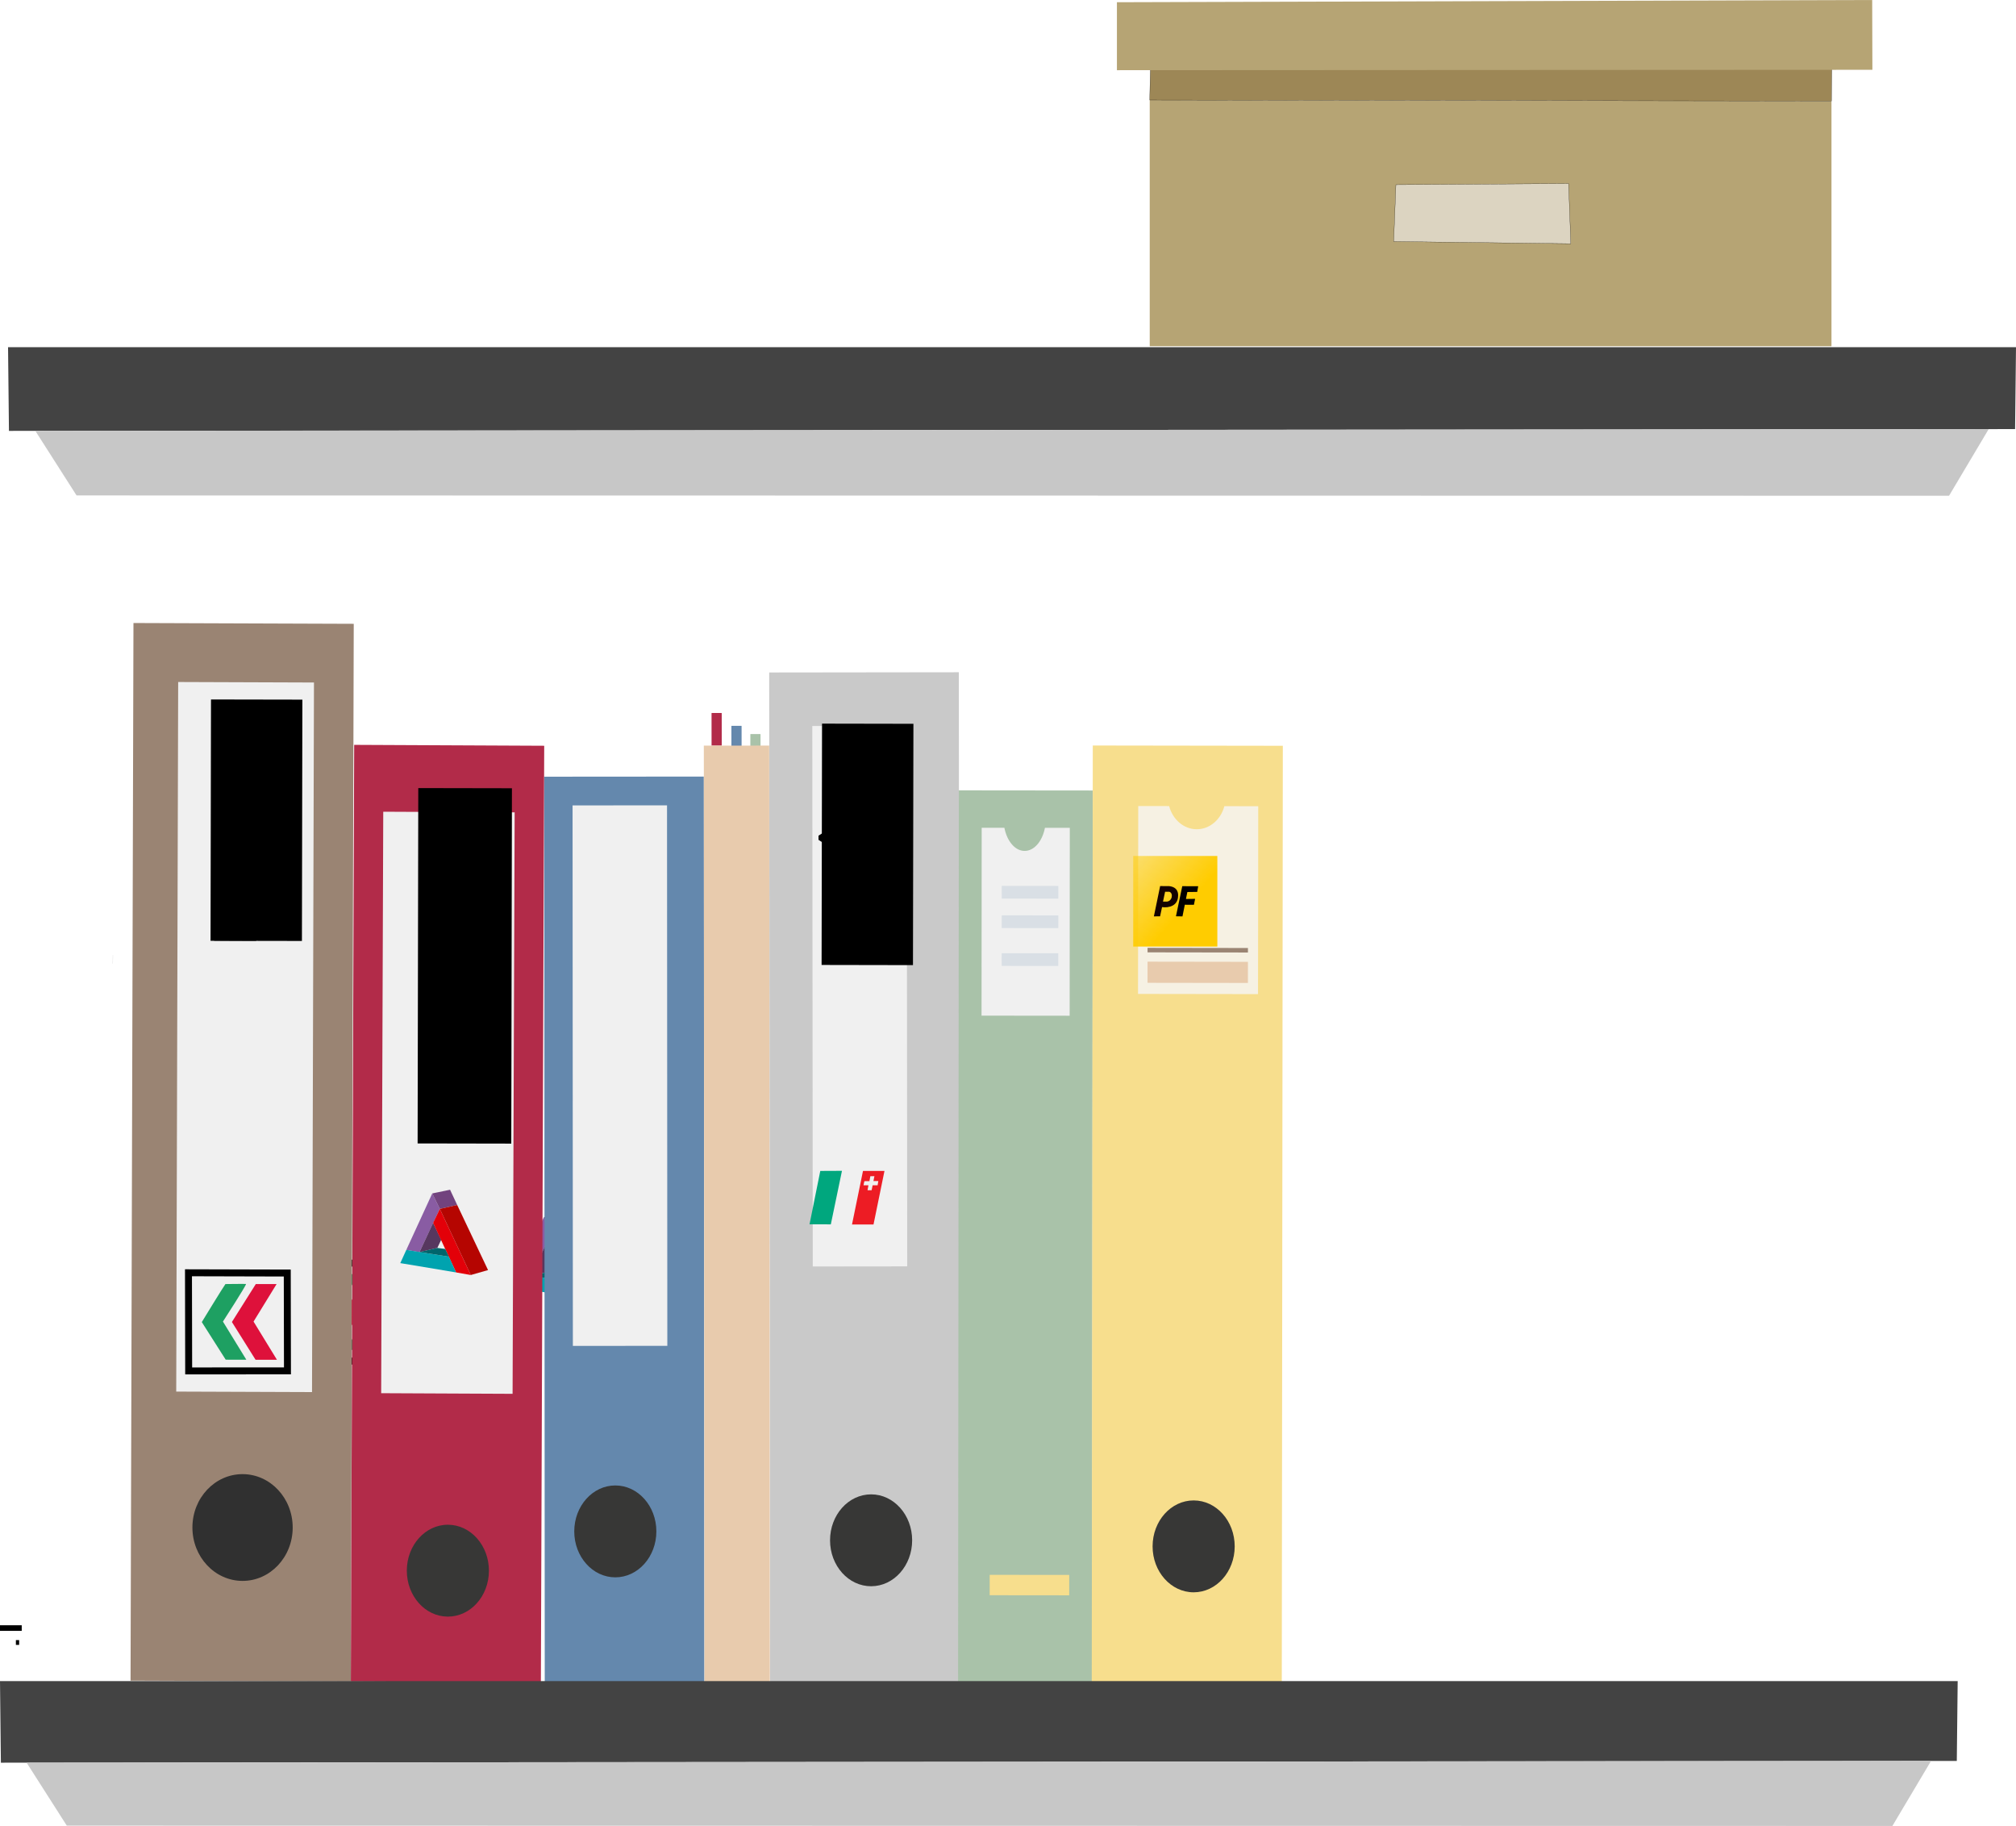 <?xml version="1.0" encoding="UTF-8" standalone="no"?>
<!-- Created with Inkscape (http://www.inkscape.org/) -->

<svg
   xmlns:dc="http://purl.org/dc/elements/1.1/"
   xmlns:cc="http://creativecommons.org/ns#"
   xmlns:rdf="http://www.w3.org/1999/02/22-rdf-syntax-ns#"
   xmlns:svg="http://www.w3.org/2000/svg"
   xmlns="http://www.w3.org/2000/svg"
   xmlns:xlink="http://www.w3.org/1999/xlink"
   xmlns:sodipodi="http://sodipodi.sourceforge.net/DTD/sodipodi-0.dtd"
   xmlns:inkscape="http://www.inkscape.org/namespaces/inkscape"
   version="1.1"
   id="svg12140"
   width="425.401"
   height="385.23"
   viewBox="0 0 425.401 385.23"
   sodipodi:docname="classeurs.svg"
   inkscape:version="0.92.4 (5da689c313, 2019-01-14)">
  <defs
     id="defs12144">
    <linearGradient
       gradientTransform="matrix(2.282,0,0,2.257,-676.42,-316.544)"
       gradientUnits="userSpaceOnUse"
       y2="-32.951"
       x2="99.696"
       y1="317.53"
       x1="475.206"
       id="linearGradient9136"
       xlink:href="#linearGradient9134"
       inkscape:collect="always" />
    <linearGradient
       id="linearGradient9134"
       inkscape:collect="always">
      <stop
         id="stop9130"
         offset="0"
         style="stop-color:#ffcc00;stop-opacity:1;" />
      <stop
         id="stop9132"
         offset="1"
         style="stop-color:#ffcc00;stop-opacity:0;" />
    </linearGradient>
  </defs>
  <sodipodi:namedview
     pagecolor="#ffffff"
     bordercolor="#666666"
     borderopacity="1"
     objecttolerance="10"
     gridtolerance="10"
     guidetolerance="10"
     inkscape:pageopacity="0"
     inkscape:pageshadow="2"
     inkscape:window-width="1920"
     inkscape:window-height="1001"
     id="namedview12142"
     showgrid="false"
     showguides="true"
     inkscape:guide-bbox="true"
     fit-margin-top="0"
     fit-margin-left="0"
     fit-margin-right="0"
     fit-margin-bottom="0"
     inkscape:zoom="0.5887013"
     inkscape:cx="-499.15177"
     inkscape:cy="98.742046"
     inkscape:window-x="-9"
     inkscape:window-y="-9"
     inkscape:window-maximized="1"
     inkscape:current-layer="svg12140">
    <sodipodi:guide
       position="-385.762,-61.895"
       orientation="0,1"
       id="guide12993"
       inkscape:locked="false" />
    <sodipodi:guide
       position="1.699,111.978"
       orientation="1,0"
       id="guide937"
       inkscape:locked="false" />
  </sodipodi:namedview>
  <g
     style="display:inline"
     transform="matrix(0.015,0,0,0.015,61.866,276.187)"
     inkscape:label="Layer 1"
     id="layer5">
    <path
       sodipodi:nodetypes="ccccc"
       inkscape:connector-curvature="0"
       id="path10262"
       d="m 104.213,-648.567 1389.594,3.691 2.781,1376.087 -1389.671,0.591 z"
       style="fill:none;stroke:#000000;stroke-width:97.795;stroke-linecap:butt;stroke-linejoin:miter;stroke-miterlimit:4;stroke-dasharray:none;stroke-opacity:1" />
    <path
       sodipodi:nodetypes="cccccsc"
       inkscape:connector-curvature="0"
       id="path10264"
       d="M 624.227,-489.937 C 592.547,-448.509 291.583,44.974 291.583,44.974 L 627.882,573.793 918.176,574.384 588.891,37.663 c 0,0 341.173,-526.382 324.115,-528.819 -17.059,-2.437 -288.779,1.218 -288.779,1.218 z"
       style="fill:#1ea062;fill-opacity:1;stroke:none;stroke-width:5.41px;stroke-linecap:butt;stroke-linejoin:miter;stroke-opacity:1" />
    <path
       sodipodi:nodetypes="ccccccc"
       inkscape:connector-curvature="0"
       id="path10266"
       d="M 1051.372,-489.937 715.072,43.756 1047.938,575.012 H 1348.68 L 1019.691,37.75 1343.806,-489.937 Z"
       style="fill:#de113b;fill-opacity:1;stroke:none;stroke-width:5.41px;stroke-linecap:butt;stroke-linejoin:miter;stroke-opacity:1" />
  </g>
  <g
     style="display:inline"
     id="g11482"
     transform="matrix(0.124,0,0,0.115,103.302,252.047)">
    <g
       inkscape:label="Layer 1"
       id="layer6" />
    <path
       sodipodi:nodetypes="ccccc"
       inkscape:connector-curvature="0"
       id="path10826"
       d="M 48.3,144.855 92.479,41.234 105.35,69.496 70.73,149.002 Z"
       style="fill:#895ca3;fill-opacity:1;stroke:none;stroke-width:0.399;stroke-linecap:butt;stroke-linejoin:miter;stroke-miterlimit:4;stroke-dasharray:none;stroke-opacity:1" />
    <path
       sodipodi:nodetypes="ccccc"
       inkscape:connector-curvature="0"
       id="path10828"
       d="m 70.73,149.002 30.393,-7.765 6.573,-15 -13.736,-30.927 z"
       style="fill:#57375f;fill-opacity:1;stroke:none;stroke-width:0.4;stroke-linecap:butt;stroke-linejoin:miter;stroke-miterlimit:4;stroke-dasharray:none;stroke-opacity:1" />
    <path
       sodipodi:nodetypes="ccccc"
       inkscape:connector-curvature="0"
       id="path10830"
       d="M 105.35,69.597 158.024,190.916 132.998,186.149 93.959,95.311 Z"
       style="fill:#e30009;fill-opacity:1;stroke:none;stroke-width:0.4;stroke-linecap:butt;stroke-linejoin:miter;stroke-miterlimit:4;stroke-dasharray:none;stroke-opacity:1" />
    <path
       inkscape:connector-curvature="0"
       id="path10832"
       d="m 92.479,41.234 30.3,-6.765 12.135,27.977 -29.564,7.151 z"
       style="fill:#72437e;fill-opacity:1;stroke:none;stroke-width:0.4;stroke-linecap:butt;stroke-linejoin:miter;stroke-miterlimit:4;stroke-dasharray:none;stroke-opacity:1" />
    <path
       sodipodi:nodetypes="ccccc"
       inkscape:connector-curvature="0"
       id="path10834"
       d="m 48.3,144.855 -10.219,24.227 94.917,17.068 -12.215,-28.913 z"
       style="fill:#00a3af;fill-opacity:1;stroke:none;stroke-width:0.4;stroke-linecap:butt;stroke-linejoin:miter;stroke-miterlimit:4;stroke-dasharray:none;stroke-opacity:1" />
    <path
       inkscape:connector-curvature="0"
       id="path10836"
       d="M 105.35,69.597 158.024,190.916 187.413,181.855 134.914,62.446 Z"
       style="fill:#b50501;fill-opacity:1;stroke:none;stroke-width:0.4;stroke-linecap:butt;stroke-linejoin:miter;stroke-miterlimit:4;stroke-dasharray:none;stroke-opacity:1" />
    <path
       sodipodi:nodetypes="ccccc"
       inkscape:connector-curvature="0"
       id="path10838"
       d="m 70.856,148.749 49.927,8.487 -6.207,-14.081 -13.453,-1.919 z"
       style="fill:#00656c;fill-opacity:1;stroke:none;stroke-width:0.4;stroke-linecap:butt;stroke-linejoin:miter;stroke-miterlimit:4;stroke-dasharray:none;stroke-opacity:1" />
  </g>
  <g
     style="display:inline"
     inkscape:label="Layer 1"
     id="layer4"
     transform="matrix(0.018,0,0,0.018,193.842,243.546)">
    <path
       sodipodi:nodetypes="ccccc"
       inkscape:connector-curvature="0"
       id="path9697"
       d="M 51.277,960.443 177.429,334.823 431.601,333.673 300.921,961.197 Z"
       style="fill:#00a77e;fill-opacity:1;stroke:none;stroke-width:3.947px;stroke-linecap:butt;stroke-linejoin:miter;stroke-opacity:1" />
    <path
       inkscape:connector-curvature="0"
       id="path9699"
       d="M 677.989,334.823 549.214,962.923 H 801.374 L 929.933,334.823 Z m 133.879,61.459 -11.142,57.505 57.11,-0.431 -8.266,49.958 h -58.511 l -11.86,57.864 -47.837,0.251 10.423,-58.224 h -57.757 l 10.063,-48.161 59.122,-0.288 11.142,-57.865 z"
       style="fill:#ed1c24;fill-opacity:1;stroke:none;stroke-width:3.947px;stroke-linecap:butt;stroke-linejoin:miter;stroke-opacity:1" />
  </g>
  <g
     id="g5344"
     transform="matrix(0.022,0,0,-0.022,-0.346,357.955)"
     style="display:inline">
    <path
       d="m 6938.31,9120.282 -0.217,310.902 -2.094,2.38 -93.406,-0.08 -2.071,-2.385 0.217,-310.901 97.571,0.09"
       style="fill:#b22b49;fill-opacity:1;fill-rule:nonzero;stroke:none;stroke-width:2.116"
       id="path5348"
       inkscape:connector-curvature="0" />
    <path
       d="m 7128.861,8997.047 -0.217,310.901 -2.094,2.381 -93.406,-0.09 -2.071,-2.384 0.217,-310.902 97.571,0.09"
       style="fill:#6488ad;fill-opacity:1;fill-rule:nonzero;stroke:none;stroke-width:2.116"
       id="path5350"
       inkscape:connector-curvature="0" />
    <path
       d="m 7310.458,8918.115 -0.217,310.879 -2.074,2.381 -93.406,-0.09 -2.091,-2.384 0.217,-310.879 97.571,0.09"
       style="fill:#a9c2a9;fill-opacity:1;fill-rule:nonzero;stroke:none;stroke-width:2.116"
       id="path5352"
       inkscape:connector-curvature="0" />
    <path
       d="M 3408.663,10288.435 3380.742,145.947 1267.898,153.633 1295.819,10296.121 Z"
       style="fill:#9a8473;fill-opacity:1;fill-rule:nonzero;stroke:none;stroke-width:2.438"
       id="path5360"
       inkscape:connector-curvature="0" />
    <path
       d="m 1098.105,7028.027 3.277,82.456 -4.737,2.178 -3.237,-81.231 4.698,-3.404"
       style="fill:#ebebeb;fill-opacity:1;fill-rule:nonzero;stroke:none;stroke-width:2.116"
       id="path5362"
       inkscape:connector-curvature="0" />
    <path
       d="m 2071.785,6319.32 -0.336,341.715 v -341.466 l 0.336,-0.249"
       style="fill:#8e7a6a;fill-opacity:1;fill-rule:nonzero;stroke:none;stroke-width:2.116"
       id="path5366"
       inkscape:connector-curvature="0" />
    <path
       d="m 1724.73,9730.297 1302.497,-4.737 -18.732,-6804.709 -1302.497,4.738 18.732,6804.708"
       style="fill:#f0f0f0;fill-opacity:1;fill-rule:nonzero;stroke:none;stroke-width:2.438"
       id="path5368"
       inkscape:connector-curvature="0" />
    <path
       d="m 2340.786,1110.081 c 265.609,-0.966 481.544,227.457 482.322,510.199 0.778,282.767 -213.894,512.731 -479.503,513.697 -265.609,0.966 -481.544,-227.431 -482.322,-510.198 -0.778,-282.741 213.894,-512.731 479.504,-513.697"
       style="fill:#303030;fill-opacity:1;fill-rule:nonzero;stroke:none;stroke-width:2.438"
       id="path5370"
       inkscape:connector-curvature="0" />
    <path
       d="m 9212.454,9823.975 7.792,-9682.727 -1818.975,-2.248 -7.792,9682.727 z"
       style="fill:#c9c9c9;fill-opacity:1;fill-rule:nonzero;stroke:none;stroke-width:2.197"
       id="path5384"
       inkscape:connector-curvature="0" />
    <path
       d="m 10497.166,8690.003 -7.147,-8550.269 -1284.712,1.286 7.146,8550.269 z"
       style="fill:#a9c2a9;fill-opacity:1;fill-rule:nonzero;stroke:none;stroke-width:2.065"
       id="path5386"
       inkscape:connector-curvature="0" />
    <path
       d="m 6766.493,8823.469 5.101,-8685.065 -1530.944,-1.111 -5.101,8685.065 z"
       style="fill:#6488ad;fill-opacity:1;fill-rule:nonzero;stroke:none;stroke-width:2.081"
       id="path5388"
       inkscape:connector-curvature="0" />
    <path
       d="m 5235.55,9118.975 -31.999,-8981.608 -1822.808,8.581 31.999,8981.608 z"
       style="fill:#b22b49;fill-opacity:1;fill-rule:nonzero;stroke:none;stroke-width:2.116"
       id="path5390"
       inkscape:connector-curvature="0" />
    <path
       d="m 12319.974,9118.772 -9.941,-8981.699 -1822.808,2.666 9.941,8981.7 z"
       style="fill:#f7de8d;fill-opacity:1;fill-rule:nonzero;stroke:none;stroke-width:2.116"
       id="path5392"
       inkscape:connector-curvature="0" />
    <path
       d="m 7393.479,9120.703 6.281,-8981.682 -626.985,-0.579 -6.281,8981.681 z"
       style="fill:#e8cbad;fill-opacity:1;fill-rule:nonzero;stroke:none;stroke-width:2.116"
       id="path5396"
       inkscape:connector-curvature="0" />
    <path
       d="m 4932.219,2904.222 19.867,5576.24 -1260.422,5.934 -19.867,-5576.24 1260.422,-5.934"
       style="fill:#f0f0f0;fill-opacity:1;fill-rule:nonzero;stroke:none;stroke-width:2.116"
       id="path5402"
       inkscape:connector-curvature="0" />
    <path
       d="m 5917.713,1144.227 c 217.488,0.163 393.647,197.564 393.509,440.895 -0.138,243.33 -176.522,440.444 -394.01,440.281 -217.448,-0.163 -393.628,-197.542 -393.49,-440.872 0.138,-243.33 176.542,-440.467 393.99,-440.304"
       style="fill:#373736;fill-opacity:1;fill-rule:nonzero;stroke:none;stroke-width:2.116"
       id="path5404"
       inkscape:connector-curvature="0" />
    <path
       d="m 4309.92,767.579 c 217.446,-1.024 394.459,195.391 395.326,438.719 0.867,243.328 -174.74,441.426 -392.187,442.449 -217.466,1.024 -394.459,-195.414 -395.326,-438.742 -0.867,-243.328 174.72,-441.403 392.186,-442.426"
       style="fill:#373736;fill-opacity:1;fill-rule:nonzero;stroke:none;stroke-width:2.116"
       id="path5408"
       inkscape:connector-curvature="0" />
    <path
       d="m 11464.071,1000.674 c 217.468,-0.318 393.976,196.67 394.247,440 0.269,243.33 -175.804,440.857 -393.272,441.175 -217.468,0.318 -393.958,-196.693 -394.227,-440.023 -0.268,-243.33 175.784,-440.834 393.252,-441.152"
       style="fill:#373736;fill-opacity:1;fill-rule:nonzero;stroke:none;stroke-width:2.116"
       id="path5412"
       inkscape:connector-curvature="0" />
    <path
       d="m 8371.232,1058.84 c 217.468,0.249 393.588,197.697 393.377,441.05 -0.211,243.33 -176.674,440.374 -394.142,440.125 -217.468,-0.249 -393.588,-197.697 -393.377,-441.028 0.211,-243.353 176.674,-440.397 394.141,-440.147"
       style="fill:#373736;fill-opacity:1;fill-rule:nonzero;stroke:none;stroke-width:2.116"
       id="path5416"
       inkscape:connector-curvature="0" />
    <path
       d="m 10933.08,8540.882 296.445,-0.433 c 33.593,-128.158 139.211,-221.91 264.635,-222.094 125.403,-0.184 231.252,93.259 265.109,221.319 l 324.828,-0.475 -1.994,-1801.74 -1151.016,1.683 1.993,1801.74"
       style="fill:#f6f1e3;fill-opacity:1;fill-rule:nonzero;stroke:none;stroke-width:2.116"
       id="path5462"
       inkscape:connector-curvature="0" />
    <path
       d="m 9431.603,8332.642 217.685,-0.229 c 24.632,-128.135 102.211,-221.837 194.295,-221.933 92.084,-0.097 169.793,93.441 194.648,221.524 l 238.51,-0.251 -1.433,-1801.741 -845.138,0.888 1.434,1801.741"
       style="fill:#f0f0f0;fill-opacity:1;fill-rule:nonzero;stroke:none;stroke-width:2.116"
       id="path5464"
       inkscape:connector-curvature="0" />
    <path
       d="m 11985.428,7136.268 0.03,43.18 -962.942,1.408 -0.05,-43.179 962.943,-1.408"
       style="fill:#9a8473;fill-opacity:1;fill-rule:nonzero;stroke:none;stroke-width:2.116"
       id="path5466"
       inkscape:connector-curvature="0" />
    <path
       d="m 11985.105,6844.313 0.224,202.669 -962.942,1.408 -0.223,-202.669 962.941,-1.408"
       style="fill:#e8cbad;fill-opacity:1;fill-rule:nonzero;stroke:none;stroke-width:2.116"
       id="path5468"
       inkscape:connector-curvature="0" />
    <path
       d="m 8717.348,4126.287 -4.497,5183.266 -905.994,-1.038 4.497,-5183.267 905.994,1.039"
       style="fill:#f0f0f0;fill-opacity:1;fill-rule:nonzero;stroke:none;stroke-width:2.116"
       id="path5470"
       inkscape:connector-curvature="0"
       sodipodi:nodetypes="ccccc" />
    <path
       d="m 6416.387,3364.32 -2.944,5183.268 -905.974,-0.68 2.944,-5183.268 905.974,0.68"
       style="fill:#f0f0f0;fill-opacity:1;fill-rule:nonzero;stroke:none;stroke-width:2.116"
       id="path5472"
       inkscape:connector-curvature="0" />
    <path
       d="m 10166.922,7774.755 -0.1,-121.889 -542.993,0.571 0.097,121.889 z"
       style="fill:#d9dfe5;fill-opacity:1;fill-rule:nonzero;stroke:none;stroke-width:2.116"
       id="path5474"
       inkscape:connector-curvature="0" />
    <path
       d="m 10166.697,7491.944 -0.1,-121.889 -542.993,0.571 0.097,121.889 z"
       style="fill:#d9dfe5;fill-opacity:1;fill-rule:nonzero;stroke:none;stroke-width:2.116"
       id="path5476"
       inkscape:connector-curvature="0" />
    <path
       d="m 10166.408,7128.9 -0.1,-121.871 -542.992,0.571 0.097,121.871 z"
       style="fill:#d9dfe5;fill-opacity:1;fill-rule:nonzero;stroke:none;stroke-width:2.116"
       id="path5478"
       inkscape:connector-curvature="0" />
    <path
       d="m 10270.904,971.858 0.157,195.545 -762.668,0.802 -0.156,-195.545 762.667,-0.802"
       style="fill:#f7de8d;fill-opacity:1;fill-rule:nonzero;stroke:none;stroke-width:2.116"
       id="path5480"
       inkscape:connector-curvature="0" />
    <flowRoot
       xml:space="preserve"
       id="flowRoot8494"
       style="font-style:normal;font-weight:normal;font-size:32px;line-height:1.25;font-family:sans-serif;letter-spacing:0px;word-spacing:0px;fill:#000000;fill-opacity:1;stroke:none"
       transform="matrix(0.014,7.5,7.5,-0.014,-2886.52,6687.309)"><flowRegion
         id="flowRegion8496"
         style="font-size:32px;line-height:1.25"><rect
           id="rect8498"
           width="308.567"
           height="116.859"
           x="76.068"
           y="656.085"
           style="font-size:32px;line-height:1.25" /></flowRegion><flowPara
         id="flowPara8500"
         style="font-size:74.667px;line-height:1.25" /></flowRoot>    <flowRoot
       xml:space="preserve"
       id="flowRoot8502"
       style="font-style:normal;font-weight:normal;font-size:14.667px;line-height:1.25;font-family:sans-serif;letter-spacing:0px;word-spacing:0px;fill:#000000;fill-opacity:1;stroke:none"><flowRegion
         id="flowRegion8504"><rect
           id="rect8506"
           width="239.805"
           height="53.788"
           x="-15.688"
           y="630.909" /></flowRegion><flowPara
         id="flowPara8508" /></flowRoot>    <flowRoot
       xml:space="preserve"
       id="flowRoot8510"
       style="font-style:normal;font-weight:normal;font-size:14.667px;line-height:1.25;font-family:sans-serif;letter-spacing:0px;word-spacing:0px;fill:#000000;fill-opacity:1;stroke:none"><flowRegion
         id="flowRegion8512"><rect
           id="rect8514"
           width="31.376"
           height="45.944"
           x="168.088"
           y="496.439" /></flowRegion><flowPara
         id="flowPara8516" /></flowRoot>    <flowRoot
       xml:space="preserve"
       id="flowRoot8494-2"
       style="font-style:normal;font-weight:normal;font-size:32px;line-height:1.25;font-family:sans-serif;letter-spacing:0px;word-spacing:0px;fill:#000000;fill-opacity:1;stroke:none"
       transform="matrix(0.014,7.5,7.5,-0.014,-900.412,4744.086)"><flowRegion
         id="flowRegion8496-0"
         style="font-size:32px;line-height:1.25"><rect
           id="rect8498-2"
           width="454.369"
           height="119.764"
           x="76.068"
           y="656.085"
           style="font-size:32px;line-height:1.25" /></flowRegion><flowPara
         id="flowPara8500-1"
         style="font-size:64px;line-height:1.25;fill:#333333" /></flowRoot>    <flowRoot
       xml:space="preserve"
       id="flowRoot8494-27"
       style="font-style:normal;font-weight:normal;font-size:32px;line-height:1.25;font-family:sans-serif;letter-spacing:0px;word-spacing:0px;fill:#000000;fill-opacity:1;stroke:none"
       transform="matrix(0.014,7.5,7.5,-0.014,2974.292,6455.611)"><flowRegion
         id="flowRegion8496-9"
         style="font-size:32px;line-height:1.25"><rect
           id="rect8498-21"
           width="308.567"
           height="116.859"
           x="76.068"
           y="656.085"
           style="font-size:32px;line-height:1.25" /></flowRegion><flowPara
         id="flowPara8500-3"
         style="font-size:74.667px;line-height:1.25" /></flowRoot>  </g>
  <g
     style="display:inline"
     transform="matrix(0.015,0,0,0.015,38.208,278.254)"
     inkscape:label="Layer 1"
     id="layer5-0">
    <path
       sodipodi:nodetypes="ccccc"
       inkscape:connector-curvature="0"
       id="path10262-4"
       d="m 104.213,-648.567 1389.594,3.691 2.781,1376.087 -1389.671,0.591 z"
       style="fill:none;stroke:#000000;stroke-width:97.795;stroke-linecap:butt;stroke-linejoin:miter;stroke-miterlimit:4;stroke-dasharray:none;stroke-opacity:1" />
    <path
       sodipodi:nodetypes="cccccsc"
       inkscape:connector-curvature="0"
       id="path10264-4"
       d="M 624.227,-489.937 C 592.547,-448.509 291.583,44.974 291.583,44.974 L 627.882,573.793 918.176,574.384 588.891,37.663 c 0,0 341.173,-526.382 324.115,-528.819 -17.059,-2.437 -288.779,1.218 -288.779,1.218 z"
       style="fill:#1ea062;fill-opacity:1;stroke:none;stroke-width:5.41px;stroke-linecap:butt;stroke-linejoin:miter;stroke-opacity:1" />
    <path
       sodipodi:nodetypes="ccccccc"
       inkscape:connector-curvature="0"
       id="path10266-3"
       d="M 1051.372,-489.937 715.072,43.756 1047.938,575.012 H 1348.68 L 1019.691,37.75 1343.806,-489.937 Z"
       style="fill:#de113b;fill-opacity:1;stroke:none;stroke-width:5.41px;stroke-linecap:butt;stroke-linejoin:miter;stroke-opacity:1" />
  </g>
  <g
     style="display:inline"
     id="g11482-5"
     transform="matrix(0.124,0,0,0.115,79.744,247.042)">
    <g
       inkscape:label="Layer 1"
       id="layer6-2" />
    <path
       sodipodi:nodetypes="ccccc"
       inkscape:connector-curvature="0"
       id="path10826-0"
       d="M 48.3,144.855 92.479,41.234 105.35,69.496 70.73,149.002 Z"
       style="fill:#895ca3;fill-opacity:1;stroke:none;stroke-width:0.399;stroke-linecap:butt;stroke-linejoin:miter;stroke-miterlimit:4;stroke-dasharray:none;stroke-opacity:1" />
    <path
       sodipodi:nodetypes="ccccc"
       inkscape:connector-curvature="0"
       id="path10828-2"
       d="m 70.73,149.002 30.393,-7.765 6.573,-15 -13.736,-30.927 z"
       style="fill:#57375f;fill-opacity:1;stroke:none;stroke-width:0.4;stroke-linecap:butt;stroke-linejoin:miter;stroke-miterlimit:4;stroke-dasharray:none;stroke-opacity:1" />
    <path
       sodipodi:nodetypes="ccccc"
       inkscape:connector-curvature="0"
       id="path10830-4"
       d="M 105.35,69.597 158.024,190.916 132.998,186.149 93.959,95.311 Z"
       style="fill:#e30009;fill-opacity:1;stroke:none;stroke-width:0.4;stroke-linecap:butt;stroke-linejoin:miter;stroke-miterlimit:4;stroke-dasharray:none;stroke-opacity:1" />
    <path
       inkscape:connector-curvature="0"
       id="path10832-7"
       d="m 92.479,41.234 30.3,-6.765 12.135,27.977 -29.564,7.151 z"
       style="fill:#72437e;fill-opacity:1;stroke:none;stroke-width:0.4;stroke-linecap:butt;stroke-linejoin:miter;stroke-miterlimit:4;stroke-dasharray:none;stroke-opacity:1" />
    <path
       sodipodi:nodetypes="ccccc"
       inkscape:connector-curvature="0"
       id="path10834-5"
       d="m 48.3,144.855 -10.219,24.227 94.917,17.068 -12.215,-28.913 z"
       style="fill:#00a3af;fill-opacity:1;stroke:none;stroke-width:0.4;stroke-linecap:butt;stroke-linejoin:miter;stroke-miterlimit:4;stroke-dasharray:none;stroke-opacity:1" />
    <path
       inkscape:connector-curvature="0"
       id="path10836-7"
       d="M 105.35,69.597 158.024,190.916 187.413,181.855 134.914,62.446 Z"
       style="fill:#b50501;fill-opacity:1;stroke:none;stroke-width:0.4;stroke-linecap:butt;stroke-linejoin:miter;stroke-miterlimit:4;stroke-dasharray:none;stroke-opacity:1" />
    <path
       sodipodi:nodetypes="ccccc"
       inkscape:connector-curvature="0"
       id="path10838-9"
       d="m 70.856,148.749 49.927,8.487 -6.207,-14.081 -13.453,-1.919 z"
       style="fill:#00656c;fill-opacity:1;stroke:none;stroke-width:0.4;stroke-linecap:butt;stroke-linejoin:miter;stroke-miterlimit:4;stroke-dasharray:none;stroke-opacity:1" />
  </g>
  <g
     style="display:inline"
     inkscape:label="Layer 1"
     id="layer4-0"
     transform="matrix(0.018,0,0,0.018,169.897,241.01)">
    <path
       sodipodi:nodetypes="ccccc"
       inkscape:connector-curvature="0"
       id="path9697-0"
       d="M 51.277,960.443 177.429,334.823 431.601,333.673 300.921,961.197 Z"
       style="fill:#00a77e;fill-opacity:1;stroke:none;stroke-width:3.947px;stroke-linecap:butt;stroke-linejoin:miter;stroke-opacity:1" />
    <path
       inkscape:connector-curvature="0"
       id="path9699-6"
       d="M 677.989,334.823 549.214,962.923 H 801.374 L 929.933,334.823 Z m 133.879,61.459 -11.142,57.505 57.11,-0.431 -8.266,49.958 h -58.511 l -11.86,57.864 -47.837,0.251 10.423,-58.224 h -57.757 l 10.063,-48.161 59.122,-0.288 11.142,-57.865 z"
       style="fill:#ed1c24;fill-opacity:1;stroke:none;stroke-width:3.947px;stroke-linecap:butt;stroke-linejoin:miter;stroke-opacity:1" />
  </g>
  <g
     style="display:inline"
     id="g11542"
     transform="matrix(0.026,0,0,0.028,239.06,180.589)">
    <g
       style="display:inline"
       inkscape:label="Layer 2"
       id="layer3-2">
      <rect
         ry="0"
         y="-5.3050749e-06"
         x="2.39"
         height="682.667"
         width="682.667"
         id="rect9128"
         style="opacity:1;fill:url(#linearGradient9136);fill-opacity:1;stroke:none;stroke-width:22.943;stroke-miterlimit:4;stroke-dasharray:none;stroke-opacity:1" />
    </g>
    <g
       style="display:inline"
       inkscape:label="Layer 1"
       id="layer1-1">
      <path
         sodipodi:nodetypes="cccccccccccc"
         inkscape:connector-curvature="0"
         id="path9118"
         d="m 220.938,226.852 -50.842,228.32 50.42,-0.273 15.928,-69.531 c 55.253,7.175 128.531,-9.007 130.236,-84.166 1.152,-15.843 1.031,-66.163 -72.238,-73.928 z m 40.186,42.633 34.531,0.389 c 34.084,9.86 24.598,72.07 -22.154,74.182 l -29.309,-0.105 z"
         style="fill:#140000;fill-opacity:1;stroke:none;stroke-width:1px;stroke-linecap:butt;stroke-linejoin:miter;stroke-opacity:1" />
      <path
         inkscape:connector-curvature="0"
         id="path9120"
         d="m 402.165,455.393 -52.805,-0.845 51.116,-226.851 129.267,0.422 -8.026,42.667 -79.842,0.845 -11.406,52.383 74.35,-0.845 -9.716,44.779 -73.927,-0.422 z"
         style="fill:#000000;fill-opacity:1;stroke:none;stroke-width:1px;stroke-linecap:butt;stroke-linejoin:miter;stroke-opacity:1" />
    </g>
  </g>
  <path
     id="path7007"
     style="display:inline;fill:#000000;stroke:none;stroke-width:0.162px;stroke-linecap:butt;stroke-linejoin:miter;stroke-opacity:1"
     d="m 51.625,192.148 c -1.128,0.018 -2.233,0.801 -2.305,1.802 -0.701,-2.322 -4.001,-1.668 -4.118,0.706 l -0.018,3.81 8.872,0.022 0.018,-3.469 c -0.169,-2.115 -1.321,-2.882 -2.45,-2.871 z m -0.053,1.485 c 0.814,0.018 1.56,0.545 1.533,1.624 l -0.018,2.061 h -3.25 l 0.018,-2.112 c 0.018,-1.155 0.895,-1.584 1.709,-1.568 z m -3.934,0.318 c 0.693,0.018 1.311,0.406 1.247,1.352 l 0.026,2.017 -2.671,-0.018 -0.018,-2.114 c 0.108,-0.875 0.804,-1.254 1.416,-1.24 z"
     sodipodi:nodetypes="scccccssccccssccccs"
     inkscape:connector-curvature="0" />
  <path
     style="display:inline;fill:#000000;stroke:none;stroke-width:0.016;stroke-linecap:butt;stroke-linejoin:miter;stroke-miterlimit:4;stroke-dasharray:none;stroke-opacity:1"
     d="m 49.777,185.04 c -3.736,0.52 -2.298,4.354 -2.011,5.132 h 1.002 c -0.648,-1.715 -0.999,-3.936 1.15,-4.034 -0.471,4.927 1.844,4.506 2.401,4.524 2.124,0.066 2.757,-3.26 0.836,-4.488 h 0.949 v -1.106 z m 1.281,1.096 c 2.843,0.051 2.954,3.436 0.979,3.432 -1.274,0.053 -1.296,-1.369 -1.263,-3.427 0.097,0 0.192,0 0.284,0 z"
     id="path889"
     inkscape:connector-curvature="0"
     sodipodi:nodetypes="ccccccccccccc" />
  <path
     style="display:inline;fill:#000000;stroke:none;stroke-width:0.014;stroke-linecap:butt;stroke-linejoin:miter;stroke-miterlimit:4;stroke-dasharray:none;stroke-opacity:1"
     d="m 92.306,204.83 c -3.234,0.451 -1.99,3.769 -1.741,4.442 h 0.867 c -0.561,-1.484 -0.865,-3.407 0.996,-3.491 -0.408,4.265 1.596,3.9 2.078,3.916 1.839,0.057 2.386,-2.822 0.724,-3.885 h 0.822 v -0.957 z m 1.109,0.949 c 2.461,0.044 2.557,2.974 0.848,2.971 -1.103,0.046 -1.122,-1.185 -1.093,-2.966 0.085,0 0.165,0 0.245,0 z"
     id="path889-7"
     inkscape:connector-curvature="0"
     sodipodi:nodetypes="ccccccccccccc" />
  <path
     style="display:inline;fill:#000000;stroke:none;stroke-width:0.014;stroke-linecap:butt;stroke-linejoin:miter;stroke-miterlimit:4;stroke-dasharray:none;stroke-opacity:1"
     d="m 92.347,232.87 c -3.212,0.448 -1.976,3.743 -1.729,4.412 h 0.861 c -0.557,-1.474 -0.859,-3.384 0.989,-3.468 -0.405,4.236 1.585,3.874 2.064,3.889 1.826,0.057 2.37,-2.803 0.719,-3.858 h 0.816 v -0.951 z m 1.101,0.942 c 2.444,0.044 2.539,2.954 0.842,2.951 -1.095,0.046 -1.114,-1.177 -1.085,-2.946 0.085,0 0.165,0 0.244,0 z"
     id="path889-7-5"
     inkscape:connector-curvature="0"
     sodipodi:nodetypes="ccccccccccccc" />
  <path
     style="display:inline;fill:#000000;fill-opacity:1;stroke:none;stroke-width:0.014;stroke-linecap:butt;stroke-linejoin:miter;stroke-miterlimit:4;stroke-dasharray:none;stroke-opacity:1"
     d="m 90.344,202.884 5.684,0.018 -0.002,-0.939 -3.333,-0.018 c -1.341,-0.116 -1.625,-0.904 -1.67,-1.531 -0.073,-1.018 0.772,-1.341 1.538,-1.351 h 3.479 l -0.018,-0.934 -3.587,-0.018 c -1.721,0.103 -2.211,0.875 -2.224,1.957 0,0.658 0.216,1.386 1.017,1.864 h -0.887 z"
     id="path906"
     inkscape:connector-curvature="0"
     sodipodi:nodetypes="ccccsccccsccc" />
  <path
     style="display:inline;fill:#000000;fill-opacity:1;stroke:none;stroke-width:0.016;stroke-linecap:butt;stroke-linejoin:miter;stroke-miterlimit:4;stroke-dasharray:none;stroke-opacity:1"
     d="m 47.499,182.771 6.637,0.018 v -1.097 h -3.892 c -1.566,-0.136 -1.897,-1.055 -1.95,-1.788 -0.086,-1.189 0.902,-1.566 1.795,-1.578 l 4.062,0.018 -0.018,-1.091 -4.188,-0.018 c -2.01,0.119 -2.582,1.021 -2.597,2.286 0,0.769 0.252,1.619 1.188,2.176 h -1.035 z"
     id="path906-9"
     inkscape:connector-curvature="0"
     sodipodi:nodetypes="ccccsccccsccc" />
  <path
     style="fill:#000000;fill-opacity:1;stroke:none;stroke-width:0.016;stroke-linecap:butt;stroke-linejoin:miter;stroke-miterlimit:4;stroke-dasharray:none;stroke-opacity:1"
     d="m 47.496,169.647 -1.9e-4,1.087 0.986,0.022 c -1.027,0.598 -1.103,1.543 -1.137,1.831 -0.18,2.159 1.778,2.965 3.513,3.043 2.488,-0.171 3.39,-1.278 3.507,-2.799 -0.046,-0.695 -0.156,-1.482 -1.219,-2.08 h 3.519 v -1.094 z m 3.319,1.094 c 0.368,0.002 2.476,0.028 2.563,1.802 0.018,1.597 -1.49,1.859 -2.501,1.919 -2.223,-0.033 -2.605,-1.137 -2.634,-1.925 0.044,-1.021 0.776,-1.68 2.572,-1.796 z"
     id="path909"
     inkscape:connector-curvature="0"
     sodipodi:nodetypes="ccccccccccccccc" />
  <path
     style="fill:#000000;stroke:none;stroke-width:0.016;stroke-linecap:butt;stroke-linejoin:miter;stroke-miterlimit:4;stroke-dasharray:none;stroke-opacity:1"
     d="m 47.499,167.516 4.208,0.001 c 3.53,-0.059 2.982,-3.772 1.41,-4.448 h 1.027 v -1.105 l -6.65,-0.033 0.018,1.134 3.937,-0.018 c 2.399,0.215 2.556,2.935 0.283,3.37 l -4.235,-0.018 z"
     id="path916"
     inkscape:connector-curvature="0"
     sodipodi:nodetypes="ccccccccccc" />
  <path
     style="fill:#000000;stroke:none;stroke-width:0.014;stroke-linecap:butt;stroke-linejoin:miter;stroke-miterlimit:4;stroke-dasharray:none;stroke-opacity:1"
     d="m 90.391,220.198 h 3.591 c 3.012,-0.052 2.545,-3.218 1.203,-3.795 h 0.876 v -0.943 l -5.674,-0.027 0.018,0.968 3.359,-0.018 c 2.047,0.184 2.181,2.504 0.242,2.875 l -3.613,-0.018 z"
     id="path916-7"
     inkscape:connector-curvature="0"
     sodipodi:nodetypes="ccccccccccc" />
  <path
     style="fill:#000000;stroke:none;stroke-width:0.016;stroke-linecap:butt;stroke-linejoin:miter;stroke-miterlimit:4;stroke-dasharray:none;stroke-opacity:1"
     d="m 50.503,153.988 c -1.873,0 -3.168,1.173 -3.211,2.995 0.147,1.739 1.125,3.173 3.585,3.185 0.906,0 3.201,-0.167 3.42,-3.027 0.132,-0.996 -0.072,-1.94 -0.474,-2.859 h -1.032 c 1.449,3.44 0.018,4.582 -1.667,4.722 l -0.024,-4.982 c -0.205,-0.026 -0.405,-0.037 -0.599,-0.037 z m -0.258,1.136 v 3.879 c -0.607,-0.053 -1.988,-0.321 -1.969,-2.13 -0.042,-0.85 0.639,-1.756 1.964,-1.749 z"
     id="path919"
     inkscape:connector-curvature="0" />
  <path
     inkscape:connector-curvature="0"
     style="fill:#000000;stroke:none;stroke-width:0.014;stroke-linecap:butt;stroke-linejoin:miter;stroke-miterlimit:4;stroke-dasharray:none;stroke-opacity:1"
     d="m 92.959,185.676 c -1.603,0 -2.711,1.005 -2.748,2.564 0.125,1.489 0.963,2.716 3.069,2.726 0.776,0 2.74,-0.143 2.928,-2.591 0.114,-0.852 -0.062,-1.66 -0.405,-2.448 h -0.883 c 1.241,2.945 0.018,3.922 -1.427,4.042 l -0.02,-4.265 c -0.176,-0.022 -0.347,-0.031 -0.513,-0.031 z m -0.22,0.973 v 3.32 c -0.52,-0.044 -1.702,-0.275 -1.685,-1.823 -0.035,-0.727 0.547,-1.503 1.681,-1.497 z"
     id="path919-1" />
  <path
     style="fill:#000000;fill-opacity:1;stroke:none;stroke-width:0.016;stroke-linecap:butt;stroke-linejoin:miter;stroke-miterlimit:4;stroke-dasharray:none;stroke-opacity:1"
     d="m 95.893,184.582 c 0.709,-1.903 0.459,-4.325 -1.293,-4.342 -2.221,-0.108 -1.58,3.382 -2.601,3.362 -0.711,0.099 -0.935,-0.649 -0.926,-1.314 0,-0.503 0.13,-1.169 0.409,-1.754 h -0.879 c -0.565,1.464 -0.573,4.007 1.34,4.005 0.077,0 1.408,0.213 1.686,-1.901 0.086,-0.252 0.174,-1.476 0.991,-1.433 0.284,0.018 0.811,0.066 0.86,1.377 -0.121,1.293 -0.348,1.484 -0.544,2.001 z"
     id="path922"
     inkscape:connector-curvature="0"
     sodipodi:nodetypes="cccsccccsccc" />
  <path
     style="fill:#000000;fill-opacity:1;stroke:none;stroke-width:0.019;stroke-linecap:butt;stroke-linejoin:miter;stroke-miterlimit:4;stroke-dasharray:none;stroke-opacity:1"
     d="m 182.137,167.688 c 0.827,-2.22 0.536,-5.045 -1.509,-5.065 -2.591,-0.127 -1.844,3.946 -3.035,3.923 -0.829,0.116 -1.091,-0.758 -1.08,-1.533 0,-0.586 0.151,-1.364 0.477,-2.046 h -1.025 c -0.659,1.708 -0.669,4.674 1.563,4.672 0.09,0 1.643,0.249 1.967,-2.217 0.101,-0.294 0.204,-1.722 1.156,-1.672 0.331,0.018 0.946,0.077 1.003,1.606 -0.141,1.508 -0.406,1.731 -0.635,2.334 z"
     id="path922-7"
     inkscape:connector-curvature="0"
     sodipodi:nodetypes="cccsccccsccc" />
  <path
     style="fill:#000000;fill-opacity:1;stroke:none;stroke-width:0.016;stroke-linecap:butt;stroke-linejoin:miter;stroke-miterlimit:4;stroke-dasharray:none;stroke-opacity:1"
     d="m 95.816,225.959 c 0.715,-1.918 0.463,-4.359 -1.304,-4.377 -2.239,-0.11 -1.593,3.409 -2.622,3.389 -0.717,0.099 -0.943,-0.655 -0.933,-1.325 0,-0.507 0.13,-1.179 0.412,-1.768 h -0.886 c -0.569,1.476 -0.578,4.039 1.351,4.037 0.077,0 1.42,0.215 1.7,-1.916 0.088,-0.254 0.176,-1.488 0.999,-1.444 0.286,0.018 0.818,0.068 0.867,1.388 -0.121,1.303 -0.351,1.496 -0.549,2.017 z"
     id="path922-7-0"
     inkscape:connector-curvature="0"
     sodipodi:nodetypes="cccsccccsccc" />
  <path
     style="fill:#000000;fill-opacity:1;stroke:none;stroke-width:0.016;stroke-linecap:butt;stroke-linejoin:miter;stroke-miterlimit:4;stroke-dasharray:none;stroke-opacity:1"
     d="m 95.831,231.382 c 0.72,-1.931 0.466,-4.388 -1.312,-4.405 -2.253,-0.11 -1.603,3.432 -2.639,3.412 -0.721,0.101 -0.949,-0.659 -0.939,-1.334 0,-0.51 0.132,-1.186 0.415,-1.78 h -0.892 c -0.573,1.486 -0.582,4.065 1.36,4.063 0.077,0 1.429,0.216 1.711,-1.929 0.088,-0.256 0.176,-1.498 1.006,-1.454 0.288,0.018 0.823,0.068 0.873,1.397 -0.123,1.312 -0.354,1.506 -0.552,2.03 z"
     id="path922-7-5"
     inkscape:connector-curvature="0"
     sodipodi:nodetypes="cccsccccsccc" />
  <path
     style="fill:#000000;fill-opacity:1;stroke:none;stroke-width:0.016;stroke-linecap:butt;stroke-linejoin:miter;stroke-miterlimit:4;stroke-dasharray:none;stroke-opacity:1"
     d="m 93.44,196.688 c -3.243,0.127 -3.61,-2.709 -2.812,-4.505 h 0.871 c -0.934,2.21 -0.232,3.472 1.811,3.516 2.015,-0.066 2.622,-1.526 1.696,-3.514 h 0.881 c 1.244,3.169 -0.851,4.505 -2.447,4.497 z"
     id="path925"
     inkscape:connector-curvature="0"
     sodipodi:nodetypes="ccccccc" />
  <path
     style="fill:#000000;fill-opacity:1;stroke:none;stroke-width:0.016;stroke-linecap:butt;stroke-linejoin:miter;stroke-miterlimit:4;stroke-dasharray:none;stroke-opacity:1"
     d="m 90.37,213.569 5.685,0.018 7.4e-4,-0.94 h -3.186 c -1.42,-0.064 -2.167,-1.23 -1.622,-2.389 h -0.957 c -0.279,1.379 0.453,2.095 0.865,2.368 l -0.784,0.018 z"
     id="path928"
     inkscape:connector-curvature="0"
     sodipodi:nodetypes="ccccccccc" />
  <path
     style="fill:#000000;fill-opacity:1;stroke:none;stroke-width:0.016;stroke-linecap:butt;stroke-linejoin:miter;stroke-miterlimit:4;stroke-dasharray:none;stroke-opacity:1"
     d="m 173.533,202.365 c 0,-0.072 0.002,-1.195 0.002,-1.195 l 8.839,0.018 v 1.197 z"
     id="path931"
     inkscape:connector-curvature="0"
     sodipodi:nodetypes="ccccc" />
  <path
     style="fill:#000000;fill-opacity:1;stroke:none;stroke-width:0.016;stroke-linecap:butt;stroke-linejoin:miter;stroke-miterlimit:4;stroke-dasharray:none;stroke-opacity:1"
     d="m 175.745,198.883 v -1.096 h 1.028 c -0.685,-0.068 -2.578,-2.947 0.221,-4.112 -2.607,-1.572 -1.625,-4.51 1.269,-4.468 l 4.13,5e-4 -0.002,1.099 h -4.102 c -2.735,0.038 -1.866,3.098 -0.077,3.128 l 4.172,0.075 0.002,1.094 h -4.193 c -2.276,0.075 -2.208,2.809 0.243,3.185 l 3.945,0.018 v 1.09 z"
     id="path934"
     inkscape:connector-curvature="0"
     sodipodi:nodetypes="cccccccccccccccc" />
  <path
     style="fill:#000000;fill-opacity:1;stroke:none;stroke-width:0.016;stroke-linecap:butt;stroke-linejoin:miter;stroke-miterlimit:4;stroke-dasharray:none;stroke-opacity:1"
     d="m 179.264,181.086 c -2.088,-0.044 -3.686,1.101 -3.665,2.799 0,0.734 0.35,1.706 1.183,2.096 l -1.019,2e-4 v 1.099 l 9.156,0.018 v -1.091 h -3.519 c 1.285,-0.342 2.623,-4.423 -2.143,-4.906 z m -0.018,1.183 c 1.216,0.02 2.352,0.522 2.409,1.772 0.028,1.225 -0.833,1.902 -2.475,1.937 -1.705,0.018 -2.688,-0.707 -2.662,-1.847 -0.037,-0.666 0.382,-1.816 2.484,-1.859 0.081,0 0.163,0 0.244,0 z"
     id="path937"
     inkscape:connector-curvature="0" />
  <path
     style="display:inline;opacity:0;fill:#00ff00;fill-opacity:1;stroke:none;stroke-width:0.016;stroke-linecap:butt;stroke-linejoin:miter;stroke-miterlimit:4;stroke-dasharray:none;stroke-opacity:1"
     d="m 198.134,177.888 c 0,-2.639 2.24,-3.029 3.467,-3.018 2.429,-0.059 3.475,1.397 3.531,2.842 -0.018,2.437 -1.591,3.17 -3.366,3.259 -2.654,0.118 -3.601,-0.432 -3.632,-3.083 z"
     id="path940"
     inkscape:connector-curvature="0"
     sodipodi:nodetypes="ccccc" />
  <path
     style="display:inline;fill:#000000;fill-opacity:1;stroke:none;stroke-width:0.016;stroke-linecap:butt;stroke-linejoin:miter;stroke-miterlimit:4;stroke-dasharray:none;stroke-opacity:1"
     d="m 172.717,176.311 2.234,-1.448 v 0.832 l -1.45,1.059 1.447,1.063 -0.002,0.825 -2.226,-1.45 z"
     id="path942"
     inkscape:connector-curvature="0"
     sodipodi:nodetypes="cccccccc" />
  <path
     style="display:inline;fill:#000000;fill-opacity:1;stroke:none;stroke-width:0.016;stroke-linecap:butt;stroke-linejoin:miter;stroke-miterlimit:4;stroke-dasharray:none;stroke-opacity:1"
     d="m 179.015,173.719 c -3.101,0.024 -3.397,2.279 -3.391,3.021 -0.028,2.878 2.72,3.123 3.566,3.09 1.688,-0.018 3.408,-0.707 3.411,-3.187 -0.018,-0.894 -0.418,-2.942 -3.586,-2.924 z m 0.072,1.136 c 1.963,0.081 2.622,0.976 2.583,1.98 -0.039,1.089 -0.926,1.798 -2.489,1.82 -2.327,0.018 -2.632,-1.308 -2.632,-1.882 -0.031,-1.446 1.444,-1.91 2.537,-1.918 z"
     id="path953"
     inkscape:connector-curvature="0" />
  <path
     style="fill:#000000;fill-opacity:1;stroke:none;stroke-width:0.016;stroke-linecap:butt;stroke-linejoin:miter;stroke-miterlimit:4;stroke-dasharray:none;stroke-opacity:1"
     d="m 175.792,172.726 0.002,-0.792 -1.891,-0.018 v -1.102 l 1.891,0.018 v -2.243 h 0.847 v 2.239 l 3.916,-0.018 c 1.097,0.018 0.955,-0.858 0.966,-2.222 l 0.91,0.002 c -0.085,1.318 0.416,3.381 -1.916,3.336 h -3.874 l -0.002,0.793 z"
     id="path945"
     inkscape:connector-curvature="0"
     sodipodi:nodetypes="ccccccccccccccc" />
  <g
     inkscape:groupmode="layer"
     id="layer1"
     inkscape:label="Layer 1"
     transform="translate(-656.22,-502.188)" />
  <path
     style="fill:#434343;fill-opacity:1;stroke:none;stroke-width:4.987px;stroke-linecap:butt;stroke-linejoin:miter;stroke-opacity:1"
     d="M 0,354.666 H 413.095 L 412.908,371.512 0.187,371.886 Z"
     id="path12933"
     inkscape:connector-curvature="0"
     sodipodi:nodetypes="ccccc" />
  <path
     style="fill:#c7c7c7;fill-opacity:1;stroke:none;stroke-width:4.987px;stroke-linecap:butt;stroke-linejoin:miter;stroke-opacity:1"
     d="m 5.615,371.886 8.48,13.28 385.224,0.064 8.16,-13.719 z"
     id="path12935"
     inkscape:connector-curvature="0"
     sodipodi:nodetypes="ccccc" />
  <path
     style="fill:#b6a474;fill-opacity:1;stroke:none;stroke-width:4.428px;stroke-linecap:butt;stroke-linejoin:miter;stroke-opacity:1"
     d="m 242.607,73.049 v -51.948 l 143.857,0.218 V 73.049 Z"
     id="path12937"
     inkscape:connector-curvature="0"
     sodipodi:nodetypes="ccccc" />
  <path
     style="fill:#dcd4c1;fill-opacity:1;stroke:#000000;stroke-width:0.044;stroke-linecap:butt;stroke-linejoin:miter;stroke-miterlimit:4;stroke-dasharray:none;stroke-opacity:1"
     d="m 294.555,38.965 36.434,-0.235 0.47,12.693 -37.375,-0.47 z"
     id="path12939"
     inkscape:connector-curvature="0" />
  <path
     style="fill:#9d8756;fill-opacity:1;stroke:#000000;stroke-width:0.044;stroke-linecap:butt;stroke-linejoin:miter;stroke-miterlimit:4;stroke-dasharray:none;stroke-opacity:1"
     d="m 242.745,14.09 143.788,-0.039 -0.069,7.27 -143.857,-0.218 z"
     id="path12941"
     inkscape:connector-curvature="0"
     sodipodi:nodetypes="ccccc" />
  <path
     style="fill:#b6a474;fill-opacity:1;stroke:none;stroke-width:4.428px;stroke-linecap:butt;stroke-linejoin:miter;stroke-opacity:1"
     d="M 235.684,0.47 395.054,0 l 0.044,14.726 -159.413,0.084 z"
     id="path12943"
     inkscape:connector-curvature="0"
     sodipodi:nodetypes="ccccc" />
  <path
     style="fill:#434343;fill-opacity:1;stroke:none;stroke-width:5.115px;stroke-linecap:butt;stroke-linejoin:miter;stroke-opacity:1"
     d="m 1.699,73.244 h 423.702 l -0.192,17.278 -423.319,0.384 z"
     id="path12933-6"
     inkscape:connector-curvature="0"
     sodipodi:nodetypes="ccccc" />
  <path
     style="fill:#c7c7c7;fill-opacity:1;stroke:none;stroke-width:5.115px;stroke-linecap:butt;stroke-linejoin:miter;stroke-opacity:1"
     d="m 7.458,90.907 8.698,13.621 395.116,0.066 8.37,-14.071 z"
     id="path12935-9"
     inkscape:connector-curvature="0"
     sodipodi:nodetypes="ccccc" />
</svg>
